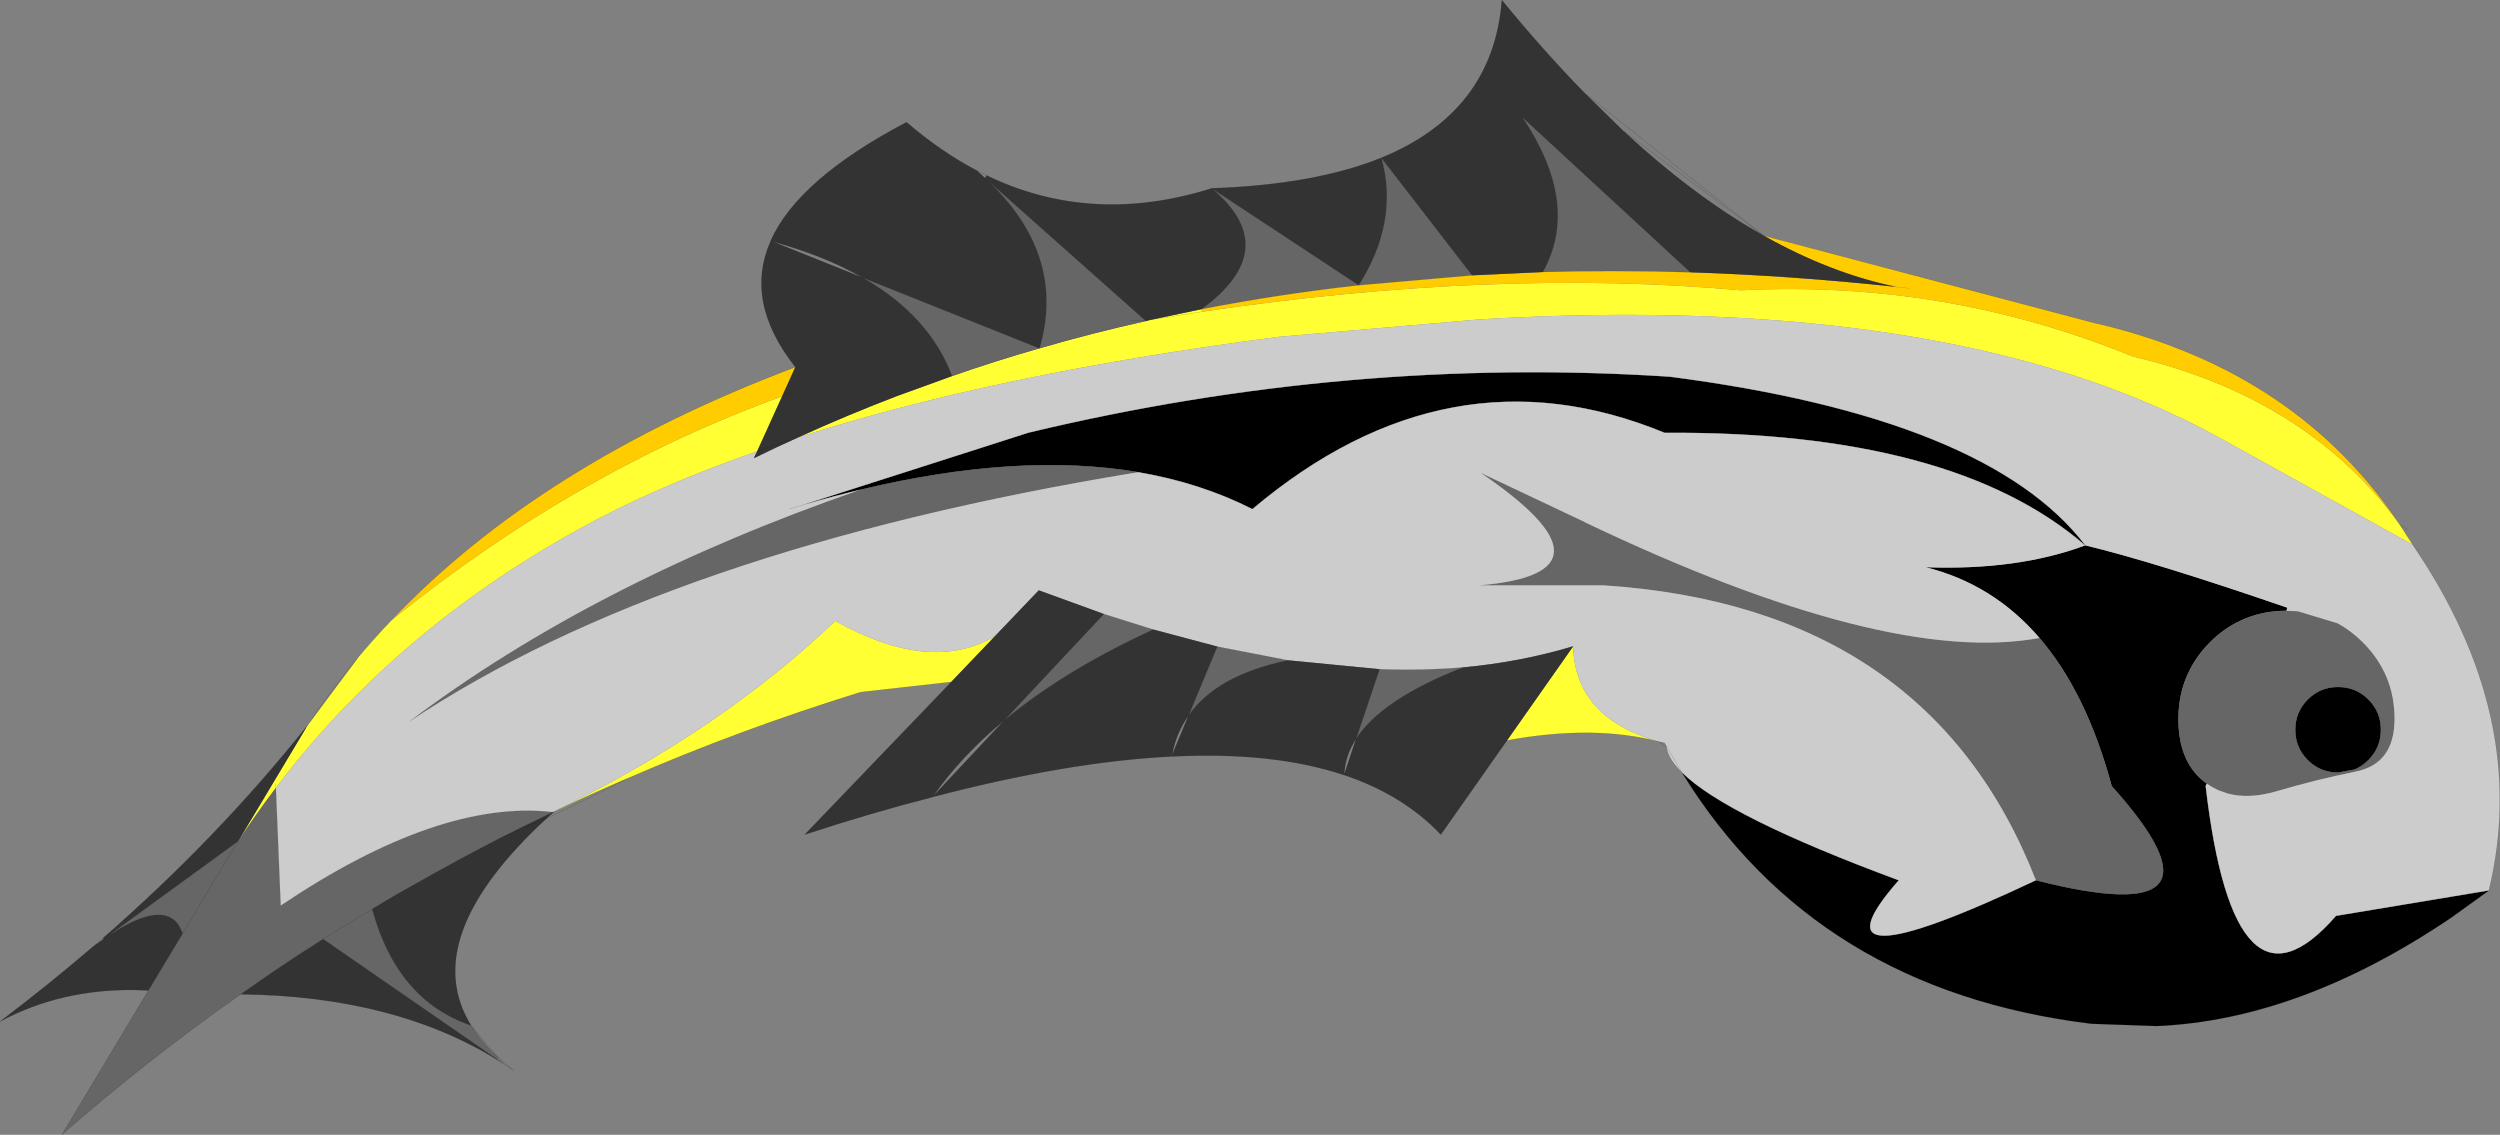 <svg viewBox="0 0 491.51 223.1" xmlns="http://www.w3.org/2000/svg" xmlns:xlink="http://www.w3.org/1999/xlink"><rect x="0" y="0" width="491.51" height="223.1" fill="#808080" stroke="none"/><use transform="translate(.025 .025)" width="491.45" height="223.05" xlink:href="#a"/><defs><g id="a"><path d="m533.65 120.15 2.5 3.9-37.5-20.75Q446.4 74.25 352.9 79.75l-39.7 3.45q-55.4 7.2-94.55 19.8 9.65-4.4 19.6-8.2L249 90.9q8.45-2.95 17.15-5.45h.05q10.25-3 20.85-5.35l1-.25 10.15-1.6-10.15 1.6 10-2.1.15.5q57.8-8.55 105.9-4.2 40.2-2.05 77 13 34.45 8.1 52.55 33.1m-145.8 42.6q-12.85-3.3-29.75-.2l13-18.5q.45 14.1 16.75 18.7m-139-11.7-17.8 2q-23.75 7.35-45.95 17-7.25 3.1-14.35 6.5v-.05q32.35-15.6 55.3-37.45 18.7 10.5 31.4 3l-8.6 9m-116.55-4.9q3.1-3.7 6.5-7.25 36.5-29.45 76.8-44l-4.9 10.8q-20.05 6.95-35.4 15.5-36 19.95-59.25 50.7l-.05-.85.05.85q-4.35 5.7-8.25 11.8l.85-1.35 13.35-22.3.5-.75 9.8-13.15" fill="#ff3" fill-rule="evenodd" transform="translate(-61.85 -17)"/><path d="m551.15 192.05-7.35 5.3Q514 217.5 485.85 218.7l-12.85-.45q-54.15-6.6-80.5-49.4 8.7 8.65 42.6 21.2-19.15 21.8 27 0 40.95 10.45 14.9-18.55-4.95-18.35-14.2-29.1-9.1-10.6-22.35-13.9 18.05.65 31.35-4.3 13.55 3.25 39.7 12.25l-.15.6q-5 0-9.15 2-3.2 1.5-5.9 4.2-1.9 1.9-3.2 4.05-3 4.9-3 11 0 8.8 5.6 12.75l-.25.45q5.65 48.55 25.65 25.55l30.05-5m-35.6-37.55q2.45-2.45 5.95-2.45t5.95 2.45 2.45 5.95-2.45 5.95q-1.2 1.2-2.7 1.85l-3.25.6q-3.5 0-5.95-2.45t-2.45-5.95 2.45-5.95m-284.4-41.3q-5.45 1.3-11.15 2.95l44.05-14.1q63.05-15.1 126.05-11 62.55 8.1 81.7 33.15-26-22.5-82.7-22.15-42.5-17.5-81.05 15-10.15-5.15-22.4-7.25-23.45-4-54.5 3.4" fill-rule="evenodd" transform="translate(-61.85 -17)"/><path d="M109.15 212.45Q90.9 225.25 74 240.05l17-28.35 6.75-11.2 5-8.4 5.05-8.4-5.05 8.4-5 8.4-.65-1.4q-3.4-5.55-14.9 2.5l26.45-19.25-.85 1.35q3.9-6.1 8.25-11.8l.95 23.15q31.15-20.95 53.5-18.4-5.55 2.65-11.05 5.45-7.95 4.1-15.7 8.5-4.45 2.45-8.75 5.1 4.85 17.9 19.45 22.9 2.05 3.3 5.4 6.4l-.2.3-34.3-23.7q-8.25 5.2-16.2 10.85M287.05 80.1q-10.6 2.35-20.85 5.35Q271.6 66.9 255.5 52l31.4 27.9-2.85.15 2.85-.15.15.2m-20.9 5.35q-8.7 2.5-17.15 5.45-4.45-11.85-17.6-19.35l34.75 13.9m229.55 85.6q-5.6-3.95-5.6-12.75 0-6.1 3-11 1.3-2.15 3.2-4.05 2.7-2.7 5.9-4.2 4.15-2 9.15-2l2.25.1 7.75 2.35q2.7 1.45 5 3.75 6.25 6.25 6.25 15.05t-7.55 10.35l-.3-.4.1.45q-7.5 1.5-15.5 3.85-5.3 1.55-9.5.45l-1.85-.65q-1.2-.55-2.3-1.3m-32.9-28.65q9.25 10.75 14.2 29.1 26.05 29-14.9 18.55-21-53.8-85-58h-24.35q29-2.45.35-22l20.2 9.55q59.5 28.4 89.5 22.8m52.75 12.1q-2.45 2.45-2.45 5.95t2.45 5.95 5.95 2.45l3.25-.6q1.5-.65 2.7-1.85 2.45-2.45 2.45-5.95t-2.45-5.95-5.95-2.45-5.95 2.45m-164.3-83.4-22.3 1.95Q336.9 60.5 333.4 48l17.85 23.1m-22.3 1.95q-15.75 1.75-30.9 4.7 16.2-11.85 2-23.75l28.9 19.05m65.2-2.55q-14.7-.45-29-.05Q372.6 57.1 361.1 40l33.05 30.5m-65.7 91.7 4.6-13.65q8.45.3 16.4-.35-15.9 6.2-21 14m-13.4-15.4q-14 2.9-19.55 10.85l5.65-13.55 13.9 2.7m-83.9-33.6q31.05-7.4 54.5-3.4-92.7 15.15-143.65 49.25 36.6-27.7 89.15-45.85m47.7 24.5 9.7 3.05q-17.45 8-29.3 17.85l19.6-20.9m-153.5 63.9 9.65-5.9-9.65 5.9" fill="#666" fill-rule="evenodd" transform="translate(-61.85 -17)"/><path d="M536.15 124.05q23.25 34 15 68l-30.05 5q-20 23-25.65-25.55l.25-.45q1.1.75 2.3 1.3l1.85.65q4.2 1.1 9.5-.45 8-2.35 15.5-3.85l.2-.05q7.55-1.55 7.55-10.35t-6.25-15.05q-2.3-2.3-5-3.75l-7.75-2.35-2.25-.1.15-.6q-26.15-9-39.7-12.25-13.3 4.95-31.35 4.3 13.25 3.3 22.35 13.9-30 5.6-89.5-22.8l-20.2-9.55q28.65 19.55-.35 22h24.35q64 4.2 85 58-46.15 21.8-27 0-33.9-12.55-42.6-21.2-2.85-2.8-3.05-5.15l3.05 5.15-3.05-5.15-.35-.65-1.25-.3q-16.3-4.6-16.75-18.7-10.3 3.1-21.65 4.15-7.95.65-16.4.35l-18-1.75-13.9-2.7-12.6-3.35-9.7-3.05-12.8-4.65-8.6 9q-12.7 7.5-31.4-3-22.95 21.85-55.3 37.45l-.25.15.25-.15v.05l-.25.1q-22.35-2.55-53.5 18.4l-.95-23.15q23.25-30.75 59.25-50.7 15.35-8.55 35.4-15.5l-.65 1.35q4.25-2.1 8.6-4.05 39.15-12.6 94.55-19.8l39.7-3.45q93.5-5.5 145.75 23.55l37.5 20.75m-250.5-14.25q12.25 2.1 22.4 7.25 38.55-32.5 81.05-15 56.7-.35 82.7 22.15-19.15-25.05-81.7-33.15-63-4.1-126.05 11L220 116.15q5.7-1.65 11.15-2.95-52.55 18.15-89.15 45.85 50.95-34.1 143.65-49.25M220 116.15l-2.95.9 2.95-.9" fill="#ccc" fill-rule="evenodd" transform="translate(-61.85 -17)"/><path d="M138.8 138.9q29.35-30.9 79.4-49.75l-2.6 5.75q-40.3 14.55-76.8 44m269.75-75.6 65.15 17.2 1.55.35q38.35 9.4 58.4 39.3-18.1-25-52.55-33.1-36.8-15.05-77-13-48.1-4.35-105.9 4.2l-.15-.5q15.15-2.95 30.9-4.7l22.3-1.95 13.9-.65q14.3-.4 29 .05 19.8.65 40.35 2.85-12.8-2.65-25.95-10.05m28.65 10.35-2.1-.2-.6-.1.6.1 2.1.2" fill="#fc0" fill-rule="evenodd" transform="translate(-61.85 -17)"/><path d="m358.1 162.55-13 18.5q-7.4-7.8-19-11.7v-.1l2.35-7.05q-2.2 3.35-2.35 7.05l-.05.1q-13.9-4.65-33.8-3.65v-.25l3.25-7.8q5.55-7.95 19.55-10.85l18 1.75-4.6 13.65q5.1-7.8 21-14 11.35-1.05 21.65-4.15l-13 18.5m-65.95 3.15q-20.35 1-46.9 7.95v-.1l-.15.15q-11.9 3.05-25.05 7.35l28.8-30 17.2-18 12.8 4.65-19.6 20.9q-8.45 7-14 14.95l14-14.95q11.85-9.85 29.3-17.85l12.6 3.35-5.65 13.55q-2.45 3.4-3.25 7.8l-.1.25m-122.8 12.1q-25.55 23.6-14.9 40.8-14.6-5-19.45-22.9 4.3-2.65 8.75-5.1 7.75-4.4 15.7-8.5 5.5-2.8 11.05-5.45l.2-.05-.2.05.25-.1-.05.05-1.35 1.2-9.9 4.3 9.9-4.3m-8.55 48.3q-20.65-13.3-51.65-13.65 7.95-5.65 16.2-10.85l34.3 23.7 1.15.8M91 211.7l-2.8-.1q-14.55-.15-26.35 6.2 9.5-7.2 18.25-14.7l2.1-1.5q11.5-8.05 14.9-2.5l.65 1.4L91 211.7m-8.9-10.3q22.5-19.65 39.85-41.4l.05.05-13.35 22.3L82.2 201.6l-.1-.2M218.2 89.15q-10.15-12.85-4.85-24.8l.2.05-.2-.1q5.4-12.1 26.7-23.3 6.75 5.8 13.8 9.5l1.65 1.5.25-.55q20.7 10 44.3 2.55 20.25-.7 33.35-6 22-9 23.7-31 8.1 9.9 16.15 18.15l.15.15 7.25 7.1.2.2q14 13 27.7 20.7 13.15 7.4 25.95 10.05-20.55-2.2-40.35-2.85L361.1 40q11.5 17.1 4.05 30.45l-13.9.65L333.4 48q3.5 12.5-4.45 25.05L300.05 54q14.2 11.9-2 23.75l-10 2.1-1 .25-.15-.2L255.5 52q16.1 14.9 10.7 33.45h-.05l-34.75-13.9q13.15 7.5 17.6 19.35l-10.75 3.9q-9.95 3.8-19.6 8.2-4.1 1.3-7.95 2.7 3.85-1.4 7.95-2.7-4.35 1.95-8.6 4.05l.65-1.35 4.9-10.8 1.45-.85-1.45.85 2.6-5.75m69.85-9.3-1.15.05 1.15-.05m-56.65-8.3q-7.5-4.3-17.85-7.15l17.85 7.15" fill="#333" fill-rule="evenodd" transform="translate(-61.85 -17)"/><path d="m471.8 103.15 1.45.9m-1.45-.9 2.5 3.9q23.25 34 15 68l-7.35 5.3Q452.15 200.5 424 201.7l-12.85-.45q-54.15-6.6-80.5-49.4-2.85-2.8-3.05-5.15l-1.6-.95q-12.85-3.3-29.75-.2l-13 18.5q-7.4-7.8-19-11.7h-.05q-13.9-4.65-33.8-3.65h-.1q-20.35 1-46.9 7.95h-.1v.05h-.05q-11.9 3.05-25.05 7.35l28.8-30-17.8 2q-23.75 7.35-45.95 17-7.7 4.1-15.75 7.75-25.55 23.6-14.9 40.8L98 208l2.9 2.4-.8-.55-1.15-.75Q78.3 195.8 47.3 195.45q-18.25 12.8-35.15 27.6l17-28.35-2.8-.1Q11.8 194.45 0 200.8q9.5-7.2 18.25-14.7l2-1.7q22.5-19.65 39.85-41.4l.55-.7q4.5-6.8 9.8-13.15 3.1-3.7 6.5-7.25 29.35-30.9 79.4-49.75-10.15-12.85-4.85-24.8v-.05q5.4-12.1 26.7-23.3 6.75 5.8 13.8 9.5l1.9.95q20.7 10 44.3 2.55 20.25-.7 33.35-6 22-9 23.7-31 8.1 9.9 16.15 18.15l.15.15 35.15 28 65.15 17.2 1.55.35q38.35 9.4 58.4 39.3m-235.45-41.9-10.15 1.6-1 .25q-10.6 2.35-20.85 5.35h-.05q-8.7 2.5-17.15 5.45l-10.75 3.9q-9.95 3.8-19.6 8.2-4.35 1.95-8.6 4.05l.65-1.35q3.85-1.4 7.95-2.7m258.35 68.5q26.05 29-14.9 18.55-46.15 21.8-27 0-33.9-12.55-42.6-21.2l-3.05-5.15-.35-.65-1.25-.3m-16.75-18.7-13 18.5m157.45-8.05q2.45-2.45 5.95-2.45t5.95 2.45 2.45 5.95-2.45 5.95q-1.2 1.2-2.7 1.85l-3.25.6q-3.5 0-5.95-2.45t-2.45-5.95 2.45-5.95m-20.1 17q5.65 48.55 25.65 25.55l30.05-5M372.65 56.35l.6.1 2.1.2M332.3 53.5q19.8.65 40.35 2.85-12.8-2.65-25.95-10.05Q333 38.6 319 25.6l-.2-.2-7.25-7.1m35.15 28L319 25.6m-51.9 30.45 22.3-1.95L271.55 31q3.5 12.5-4.45 25.05-15.75 1.75-30.9 4.7 16.2-11.85 2-23.75l28.9 19.05m36.2-2.6q14.3-.4 29 .05L299.25 23q11.5 17.1 4.05 30.45l-13.9.65m-22.8 91.1-2.35 7.05v.1m0-.1-.05.1m.05-.1q.15-3.7 2.35-7.05l4.6-13.65-18-1.75q-14 2.9-19.55 10.85l-3.25 7.8-.1.25m81.15-46.1-20.2-9.55M266.6 145.2q5.1-7.8 21-14-7.95.65-16.4.35m38.05-4.5q-10.3 3.1-21.65 4.15m-63.8-38.4q12.25 2.1 22.4 7.25 38.55-32.5 81.05-15 56.7-.35 82.7 22.15-19.15-25.05-81.7-33.15-63-4.1-126.05 11l-44.05 14.1q5.7-1.65 11.15-2.95 31.05-7.4 54.5-3.4m1.25-29.9L193.65 35q16.1 14.9 10.7 33.45M193.65 35 192 33.5m33.05 29.4 1.15-.05 10-2.1m-14 2.3 2.85-.15.15.2m-73.5-15.7-.2-.05.2.05q10.35 2.85 17.85 7.15l34.75 13.9m-50.55 9.45 1.45-.85m1.15-4.9-2.6 5.75-4.9 10.8M54.2 154.9l.95 23.15q31.15-20.95 53.5-18.4l.25-.15m86.7-34.45 8.6-9 12.8 4.65 9.7 3.05 12.6 3.35 13.9 2.7m-83.65-75.25L151.7 47.4m3.5 52.65 2.95-.9m-49.5 60.5.2-.05.05-.05-.25.1q-5.55 2.65-11.05 5.45l9.9-4.3 1.35-1.2m14.4-6.55q-7.25 3.1-14.35 6.5m74.4-2.9.1-.1-.15.15m14.15-15.1-14 14.95q5.55-7.95 14-14.95l19.6-20.9m13.35 28 .05-.25q.8-4.4 3.25-7.8l5.65-13.55m-43.7-2.05-8.6 9m10.4 7.55q11.85-9.85 29.3-17.85m-57.15-69.2q13.15 7.5 17.6 19.35m-133 80.15.05.85m-8.25 11.8-5.05 8.4-5 8.4-6.75 11.2m16.8-28 .85-1.35-26.45 19.25q11.5-8.05 14.9-2.5l.65 1.4m61.7-18.4q-7.95 4.1-15.7 8.5-4.45 2.45-8.75 5.1Q78 196.6 92.6 201.6q2.05 3.3 5.4 6.4l.95 1.1-1.15-.8-34.3-23.7q-8.25 5.2-16.2 10.85m12.85-52.4.5-.75 9.8-13.15m-23.65 36.2 13.35-22.3m-39.8 41.55-2.1 1.5m54.9-7.4-9.65 5.9" fill="none" stroke="#000" stroke-linecap="round" stroke-linejoin="round" stroke-opacity=".4" stroke-width=".05"/></g></defs></svg>